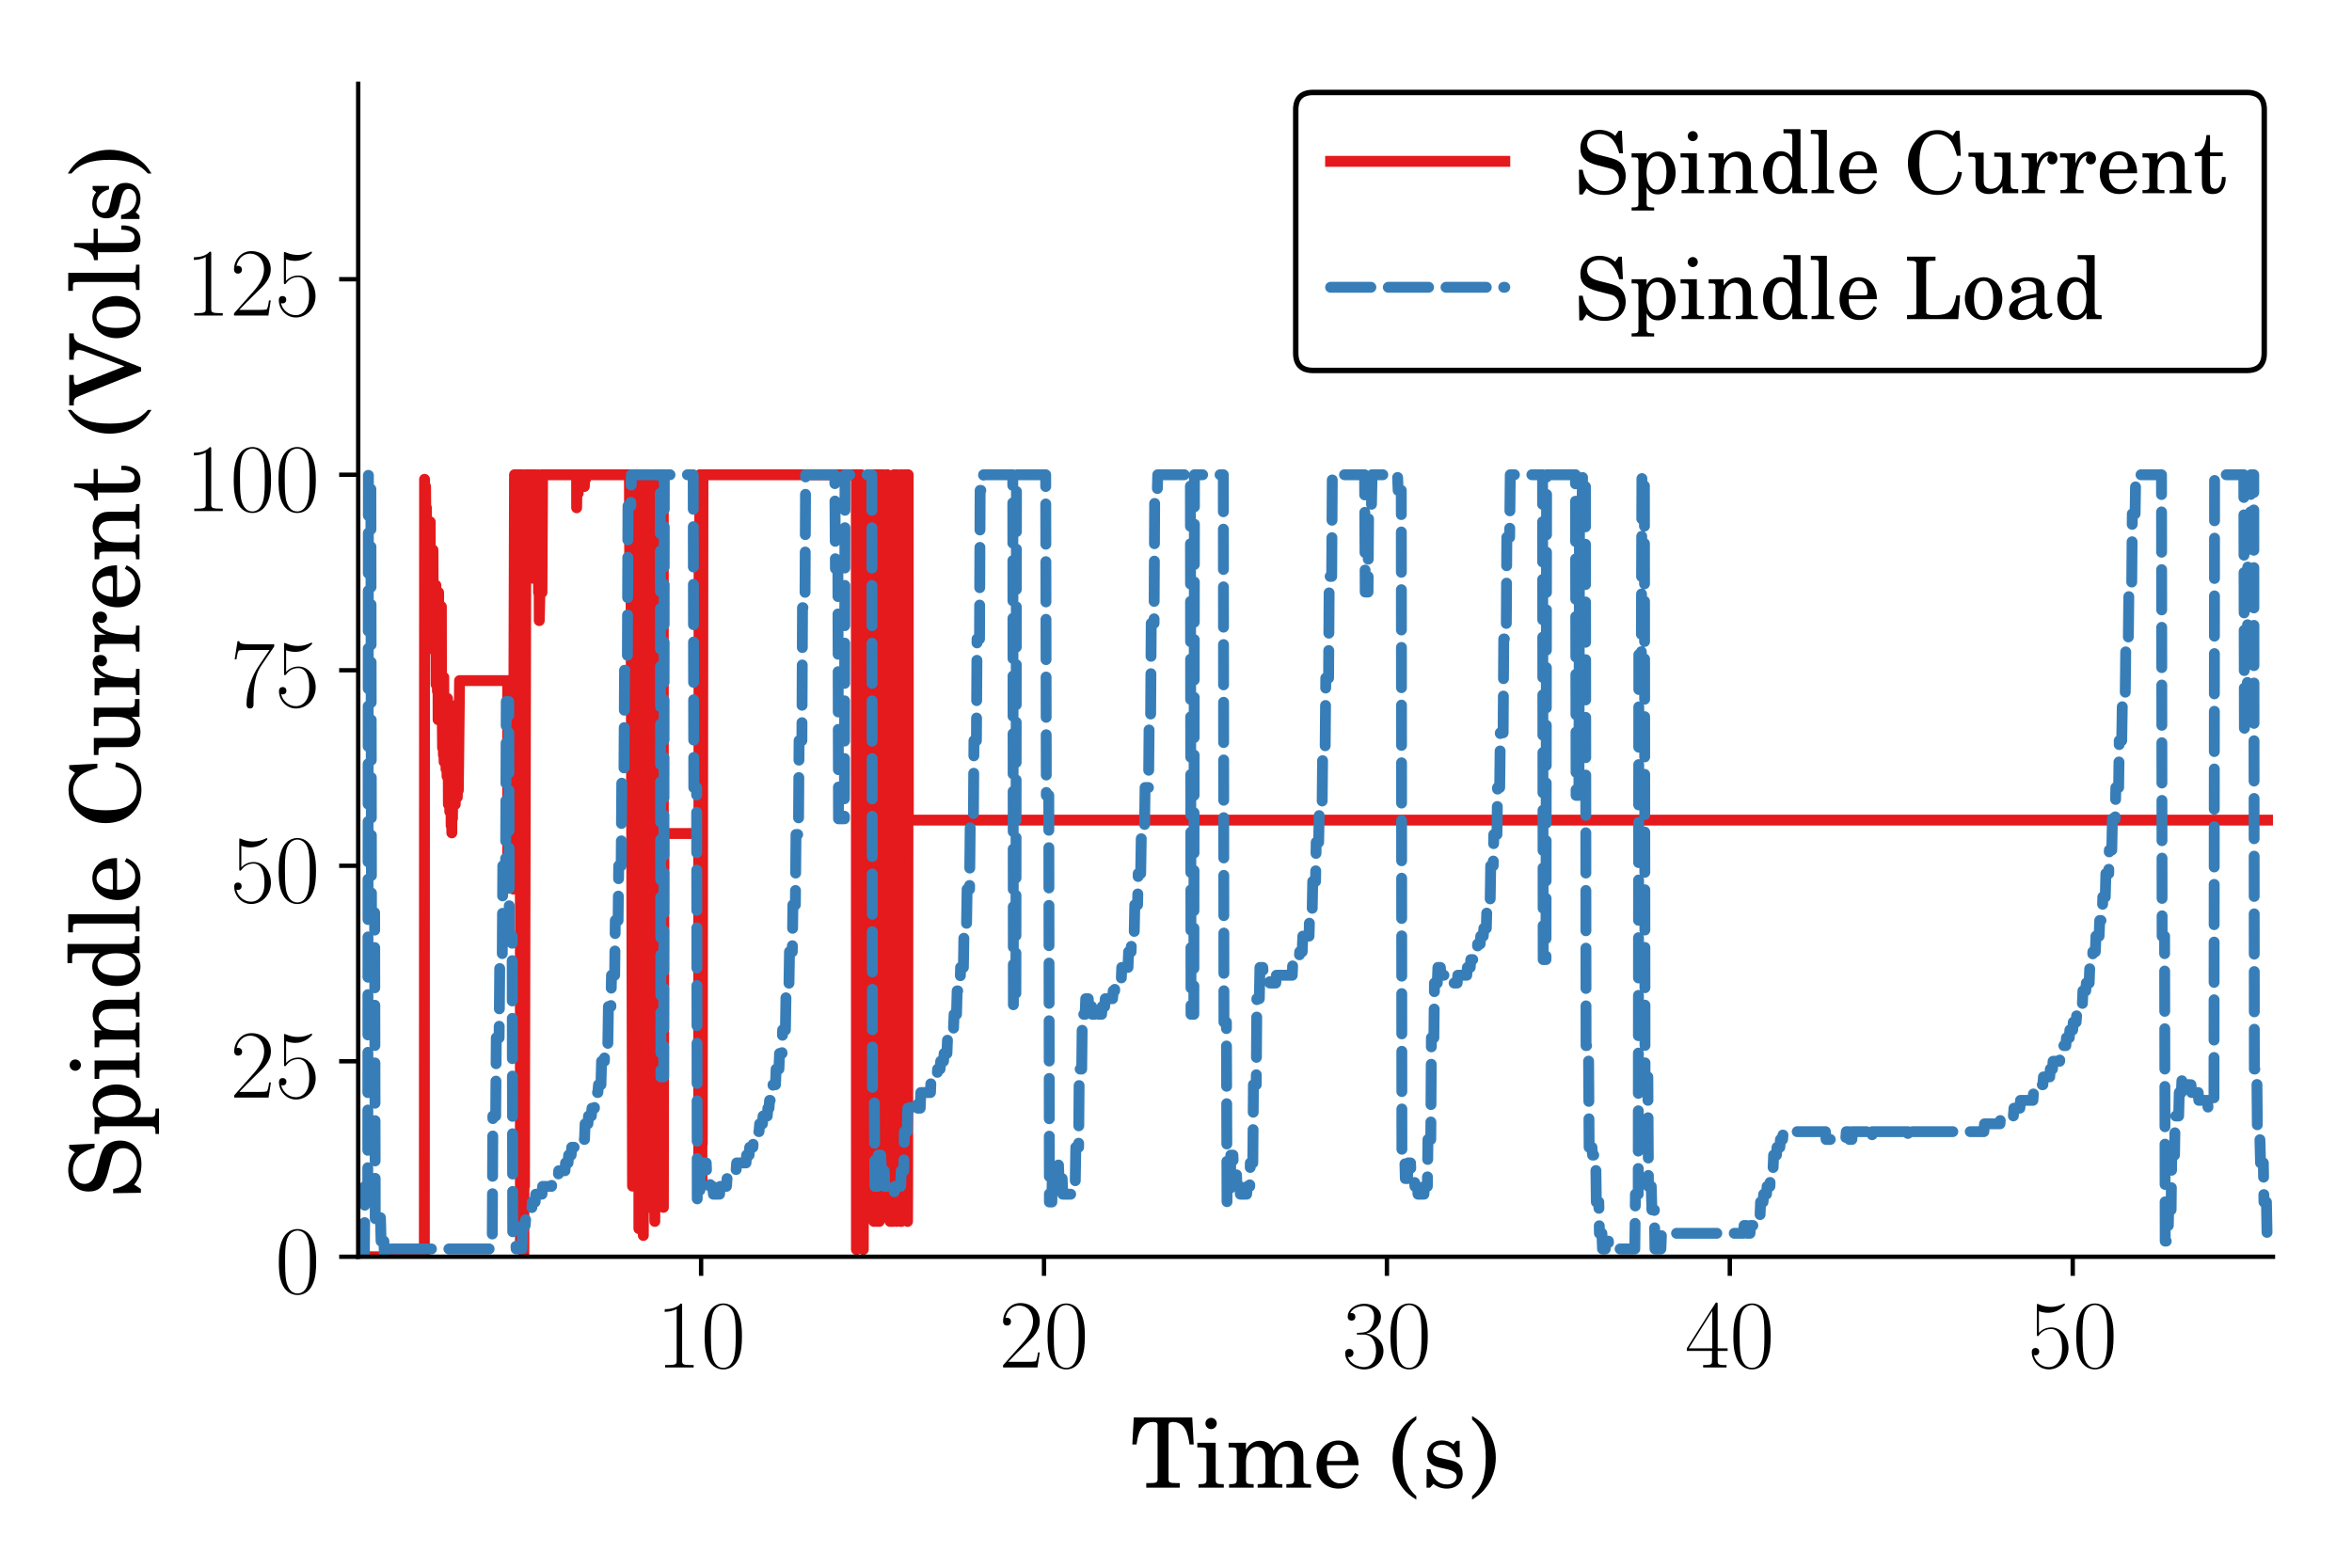 <?xml version="1.0" encoding="utf-8" standalone="no"?>
<!DOCTYPE svg PUBLIC "-//W3C//DTD SVG 1.1//EN"
  "http://www.w3.org/Graphics/SVG/1.1/DTD/svg11.dtd">
<!-- Created with matplotlib (https://matplotlib.org/) -->
<svg height="288pt" version="1.1" viewBox="0 0 432 288" width="432pt" xmlns="http://www.w3.org/2000/svg" xmlns:xlink="http://www.w3.org/1999/xlink">
 <defs>
  <style type="text/css">
*{stroke-linecap:butt;stroke-linejoin:round;}
  </style>
 </defs>
 <g id="figure_1">
  <g id="patch_1">
   <path d="M 0 288 
L 432 288 
L 432 0 
L 0 0 
z
" style="fill:#ffffff;"/>
  </g>
  <g id="axes_1">
   <g id="patch_2">
    <path d="M 65.793 230.88 
L 417.48 230.88 
L 417.48 15.383 
L 65.793 15.383 
z
" style="fill:#ffffff;"/>
   </g>
   <g id="matplotlib.axis_1">
    <g id="xtick_1">
     <g id="line2d_1">
      <defs>
       <path d="M 0 0 
L 0 3.5 
" id="m0dcabfa3bf" style="stroke:#000000;stroke-width:0.8;"/>
      </defs>
      <g>
       <use style="stroke:#000000;stroke-width:0.8;" x="128.775" xlink:href="#m0dcabfa3bf" y="230.88"/>
      </g>
     </g>
     <g id="text_1">
      <!-- $10$ -->
      <defs>
       <path d="M 26.594 63.406 
C 26.594 65.5 26.5 65.5 25.094 65.5 
C 21.203 61.188 15.297 59.797 9.703 59.797 
C 9.406 59.797 8.906 59.797 8.797 59.5 
C 8.703 59.297 8.703 59.094 8.703 57 
C 11.797 57 17 57.594 21 59.984 
L 21 7.203 
C 21 3.688 20.797 2.5 12.203 2.5 
L 9.203 2.5 
L 9.203 0 
C 14 0 19 0 23.797 0 
C 28.594 0 33.594 0 38.406 0 
L 38.406 2.5 
L 35.406 2.5 
C 26.797 2.5 26.594 3.594 26.594 7.156 
z
" id="CMR17-49"/>
       <path d="M 42 31.641 
C 42 37.75 41.906 48.125 37.703 56.109 
C 34 63.109 28.094 65.594 22.906 65.594 
C 18.094 65.594 12 63.406 8.203 56.203 
C 4.203 48.719 3.797 39.438 3.797 31.641 
C 3.797 25.953 3.906 17.281 7 9.672 
C 11.297 -0.609 19 -2 22.906 -2 
C 27.5 -2 34.5 -0.109 38.594 9.375 
C 41.594 16.281 42 24.359 42 31.641 
z
M 22.906 -0.406 
C 16.5 -0.406 12.703 5.078 11.297 12.688 
C 10.203 18.562 10.203 27.156 10.203 32.75 
C 10.203 40.438 10.203 46.828 11.5 52.922 
C 13.406 61.391 19 64 22.906 64 
C 27 64 32.297 61.297 34.203 53.125 
C 35.5 47.438 35.594 40.734 35.594 32.75 
C 35.594 26.25 35.594 18.266 34.406 12.375 
C 32.297 1.484 26.406 -0.406 22.906 -0.406 
z
" id="CMR17-48"/>
      </defs>
      <g transform="translate(120.52 251.218)scale(0.18 -0.18)">
       <use transform="scale(0.996)" xlink:href="#CMR17-49"/>
       <use transform="translate(45.69 0)scale(0.996)" xlink:href="#CMR17-48"/>
      </g>
     </g>
    </g>
    <g id="xtick_2">
     <g id="line2d_2">
      <g>
       <use style="stroke:#000000;stroke-width:0.8;" x="191.758" xlink:href="#m0dcabfa3bf" y="230.88"/>
      </g>
     </g>
     <g id="text_2">
      <!-- $20$ -->
      <defs>
       <path d="M 41.703 15.453 
L 39.906 15.453 
C 38.906 8.375 38.094 7.172 37.703 6.562 
C 37.203 5.766 30 5.766 28.594 5.766 
L 9.406 5.766 
C 13 9.672 20 16.75 28.5 24.953 
C 34.594 30.734 41.703 37.531 41.703 47.422 
C 41.703 59.219 32.297 66 21.797 66 
C 10.797 66 4.094 56.312 4.094 47.344 
C 4.094 43.438 7 42.938 8.203 42.938 
C 9.203 42.938 12.203 43.547 12.203 47.031 
C 12.203 50.109 9.594 51 8.203 51 
C 7.594 51 7 50.906 6.594 50.703 
C 8.5 59.219 14.297 63.406 20.406 63.406 
C 29.094 63.406 34.797 56.516 34.797 47.422 
C 34.797 38.734 29.703 31.25 24 24.75 
L 4.094 2.281 
L 4.094 0 
L 39.297 0 
z
" id="CMR17-50"/>
      </defs>
      <g transform="translate(183.503 251.218)scale(0.18 -0.18)">
       <use transform="scale(0.996)" xlink:href="#CMR17-50"/>
       <use transform="translate(45.69 0)scale(0.996)" xlink:href="#CMR17-48"/>
      </g>
     </g>
    </g>
    <g id="xtick_3">
     <g id="line2d_3">
      <g>
       <use style="stroke:#000000;stroke-width:0.8;" x="254.74" xlink:href="#m0dcabfa3bf" y="230.88"/>
      </g>
     </g>
     <g id="text_3">
      <!-- $30$ -->
      <defs>
       <path d="M 22.094 33.703 
C 31 33.703 34.906 25.969 34.906 17.031 
C 34.906 5 28.5 0.391 22.703 0.391 
C 17.406 0.391 8.797 3.031 6.094 10.828 
C 6.594 10.625 7.094 10.625 7.594 10.625 
C 10 10.625 11.797 12.219 11.797 14.812 
C 11.797 17.703 9.594 19 7.594 19 
C 5.906 19 3.297 18.203 3.297 14.469 
C 3.297 5.234 12.297 -2 22.906 -2 
C 34 -2 42.5 6.719 42.5 16.953 
C 42.5 26.672 34.5 33.703 25 34.797 
C 32.594 36.375 39.906 43.062 39.906 52.016 
C 39.906 59.688 32 65.297 23 65.297 
C 13.906 65.297 5.906 59.828 5.906 52.016 
C 5.906 48.594 8.5 48 9.797 48 
C 11.906 48 13.703 49.297 13.703 51.891 
C 13.703 54.469 11.906 55.766 9.797 55.766 
C 9.406 55.766 8.906 55.766 8.5 55.578 
C 11.406 61.859 19.297 63 22.797 63 
C 26.297 63 32.906 61.328 32.906 51.875 
C 32.906 49.109 32.5 44.188 29.094 39.844 
C 26.094 36 22.703 36 19.406 35.688 
C 18.906 35.688 16.594 35.453 16.203 35.453 
C 15.5 35.359 15.094 35.266 15.094 34.5 
C 15.094 33.797 15.203 33.703 17.203 33.703 
z
" id="CMR17-51"/>
      </defs>
      <g transform="translate(246.485 251.218)scale(0.18 -0.18)">
       <use transform="scale(0.996)" xlink:href="#CMR17-51"/>
       <use transform="translate(45.69 0)scale(0.996)" xlink:href="#CMR17-48"/>
      </g>
     </g>
    </g>
    <g id="xtick_4">
     <g id="line2d_4">
      <g>
       <use style="stroke:#000000;stroke-width:0.8;" x="317.722" xlink:href="#m0dcabfa3bf" y="230.88"/>
      </g>
     </g>
     <g id="text_4">
      <!-- $40$ -->
      <defs>
       <path d="M 33.594 64.406 
C 33.594 66.5 33.5 66.5 31.703 66.5 
L 2 19.594 
L 2 17 
L 27.797 17 
L 27.797 7.141 
C 27.797 3.5 27.594 2.5 20.594 2.5 
L 18.703 2.5 
L 18.703 0 
C 21.906 0 27.297 0 30.703 0 
C 34.094 0 39.5 0 42.703 0 
L 42.703 2.5 
L 40.797 2.5 
C 33.797 2.5 33.594 3.5 33.594 7.141 
L 33.594 17 
L 43.797 17 
L 43.797 19.594 
L 33.594 19.594 
z
M 28.094 57.859 
L 28.094 19.594 
L 4 19.594 
z
" id="CMR17-52"/>
      </defs>
      <g transform="translate(309.467 251.218)scale(0.18 -0.18)">
       <use transform="scale(0.996)" xlink:href="#CMR17-52"/>
       <use transform="translate(45.69 0)scale(0.996)" xlink:href="#CMR17-48"/>
      </g>
     </g>
    </g>
    <g id="xtick_5">
     <g id="line2d_5">
      <g>
       <use style="stroke:#000000;stroke-width:0.8;" x="380.705" xlink:href="#m0dcabfa3bf" y="230.88"/>
      </g>
     </g>
     <g id="text_5">
      <!-- $50$ -->
      <defs>
       <path d="M 11.406 57.688 
C 12.406 57.281 16.5 56 20.703 56 
C 30 56 35.094 61.109 38 64.062 
C 38 64.953 38 65.5 37.406 65.5 
C 37.297 65.5 37.094 65.5 36.297 65.047 
C 32.797 63.406 28.703 62.078 23.703 62.078 
C 20.703 62.078 16.203 62.484 11.297 64.672 
C 10.203 65.172 10 65.172 9.906 65.172 
C 9.406 65.172 9.297 65.062 9.297 63.078 
L 9.297 34.422 
C 9.297 32.641 9.297 32.141 10.297 32.141 
C 10.797 32.141 11 32.344 11.5 33.031 
C 14.703 37.516 19.094 39.406 24.094 39.406 
C 27.594 39.406 35.094 37.219 35.094 20.141 
C 35.094 16.953 35.094 11.172 32.094 6.578 
C 29.594 2.484 25.703 0.391 21.406 0.391 
C 14.797 0.391 8.094 5 6.297 12.719 
C 6.703 12.609 7.5 12.422 7.906 12.422 
C 9.203 12.422 11.703 13.125 11.703 16.219 
C 11.703 18.906 9.797 20 7.906 20 
C 5.594 20 4.094 18.594 4.094 15.797 
C 4.094 7.094 11 -2 21.594 -2 
C 31.906 -2 41.703 6.875 41.703 19.75 
C 41.703 31.719 33.906 41 24.203 41 
C 19.094 41 14.797 39.109 11.406 35.531 
z
" id="CMR17-53"/>
      </defs>
      <g transform="translate(372.45 251.218)scale(0.18 -0.18)">
       <use transform="scale(0.996)" xlink:href="#CMR17-53"/>
       <use transform="translate(45.69 0)scale(0.996)" xlink:href="#CMR17-48"/>
      </g>
     </g>
    </g>
    <g id="text_6">
     <!-- Time (s) -->
     <defs>
      <path d="M 63.297 72 
L 3.406 72 
L 1.906 44.266 
L 6.203 44.266 
C 6.906 49.25 7.797 53.047 8.906 56.234 
C 11.5 63.516 16.297 67.312 23.094 67.312 
C 26.406 67.312 27.797 66.203 27.797 63.719 
L 27.797 12.281 
L 27.797 9.375 
C 27.797 5.188 26.906 4.688 18.797 4.688 
L 16.203 4.688 
L 16.203 0 
L 50.5 0 
L 50.5 4.688 
L 47.906 4.688 
C 39.906 4.688 39 5.188 39 9.375 
L 39 12.281 
L 39 63.719 
C 39 66.203 40.406 67.312 43.703 67.312 
C 49.797 67.312 54.703 63.906 57.203 57.922 
C 58.703 54.25 59.703 49.953 60.5 44.266 
L 64.797 44.266 
z
" id="Century_Schoolbook_L_Roman-84"/>
      <path d="M 20.594 46 
L 1.797 46 
L 1.797 41.219 
L 6.906 41.219 
C 10.594 41.219 11.203 40.516 11.203 36.203 
L 11.203 12.297 
L 11.203 8.297 
C 11.203 4.297 10.094 3.594 3.703 3.594 
L 3 3.594 
L 3 0 
L 28.906 0 
L 28.906 3.594 
L 28.203 3.594 
C 21.703 3.594 20.594 4.281 20.594 8.219 
L 20.594 12.172 
z
M 15.906 71.578 
C 12.703 71.578 10.094 68.984 10.094 65.797 
C 10.094 62.703 12.703 60 15.797 60 
C 19.094 60 21.703 62.594 21.703 65.797 
C 21.703 68.984 19.094 71.578 15.906 71.578 
z
" id="Century_Schoolbook_L_Roman-105"/>
      <path d="M 20.094 46 
L 2.297 46 
L 2.297 41.219 
L 6.406 41.219 
C 10.094 41.219 10.703 40.516 10.703 36.203 
L 10.703 12.297 
L 10.703 8.406 
C 10.703 4.297 9.594 3.594 3.203 3.594 
L 2.797 3.594 
L 2.797 0 
L 28 0 
L 28 3.594 
L 27.594 3.594 
C 21.203 3.594 20.094 4.297 20.094 8.391 
L 20.094 12.281 
L 20.094 26.453 
C 20.094 35.328 25 41.922 31.5 41.922 
C 34.094 41.922 36.906 40.516 38.094 38.625 
C 39.5 36.734 40.094 33.828 40.094 29.734 
L 40.094 12.281 
L 40.094 8.281 
C 40.094 4.297 39 3.594 32.5 3.594 
L 32.094 3.594 
L 32.094 0 
L 57.406 0 
L 57.406 3.594 
L 57 3.594 
C 50.594 3.594 49.5 4.297 49.5 8.281 
L 49.5 12.281 
L 49.5 25.547 
C 49.5 35.531 54 41.922 61 41.922 
C 64.297 41.922 67 40.016 68.297 36.922 
C 69.203 34.734 69.5 32.531 69.5 28.641 
L 69.5 12.281 
L 69.5 8.281 
C 69.5 4.297 68.406 3.594 61.906 3.594 
L 61.5 3.594 
L 61.5 0 
L 86.797 0 
L 86.797 3.594 
L 86.406 3.594 
C 80 3.594 78.906 4.297 78.906 8.391 
L 78.906 12.281 
L 78.906 30.641 
C 78.906 36.828 78.297 38.922 75.703 42.312 
C 72.797 46.016 68.703 48 63.906 48 
C 57.406 48 52.594 44.938 48.297 38.109 
C 46.594 44.047 41.203 48 34.5 48 
C 28.5 48 24 45.141 20.094 38.922 
z
" id="Century_Schoolbook_L_Roman-109"/>
      <path d="M 46.5 23 
C 46.594 37.812 38.094 48.281 25.906 48.281 
C 13.094 48.281 3.5 37.25 3.5 22.344 
C 3.5 8.438 12.594 -1 26.094 -1 
C 35.594 -1 42.406 3.688 46.5 13.188 
L 43 15.094 
C 38.906 7.391 34.703 4.391 28 4.391 
C 22.906 4.391 19.203 6.594 16.594 11 
C 14.797 14 14 17.5 14.094 23 
z
M 14.203 27.297 
C 14.203 30.344 14.594 32.5 15.594 35.25 
C 17.703 41.141 20.906 44 25.703 44 
C 31.797 44 35.797 38.781 35.797 30.922 
C 35.797 28.078 34.906 27.297 31.703 27.297 
z
" id="Century_Schoolbook_L_Roman-101"/>
      <path d="M 27.906 73.453 
C 21.906 69.766 18.703 67.172 15.297 63.172 
C 7.703 54.188 3.594 42.719 3.594 30.641 
C 3.594 19.266 7.203 8.578 13.906 -0.297 
C 17.703 -5.094 21.094 -8.078 27.906 -12.281 
L 27.906 -8.578 
C 17.906 0.203 13.906 11.484 13.906 30.641 
C 13.906 49.797 17.906 60.984 27.906 69.766 
z
" id="Century_Schoolbook_L_Roman-40"/>
      <path d="M 39 48 
L 35.5 48 
L 32.594 44.406 
C 29 47.203 25.406 48.391 20.406 48.391 
C 11.594 48.391 5.797 42.625 5.797 33.953 
C 5.797 30.078 7.094 26.781 9.297 24.812 
C 11.594 22.703 13.906 21.719 19.906 20.312 
L 25.203 19.125 
C 33.094 17.234 35.906 15.234 35.906 11.266 
C 35.906 6.578 31.797 3.297 25.906 3.297 
C 17.5 3.297 11.5 8.766 9.094 18.875 
L 5.094 18.875 
L 5.094 0 
L 8.594 0 
L 12.094 3.906 
C 16.203 0.594 20.797 -1 25.797 -1 
C 35.594 -1 42.094 5.078 42.094 14.344 
C 42.094 18.719 40.703 22.094 37.906 24.391 
C 35.5 26.484 33.5 27.281 27.406 28.562 
L 22.406 29.672 
C 16.906 30.859 16.906 30.859 15.094 31.859 
C 12.906 32.859 11.594 34.938 11.594 37.141 
C 11.594 41.109 15.406 44 20.906 44 
C 24.703 44 27.797 42.703 30.594 40.016 
C 32.797 37.812 33.906 35.828 35.5 31.234 
L 39 31.234 
z
" id="Century_Schoolbook_L_Roman-115"/>
      <path d="M 5.406 -12.281 
C 11.406 -8.578 14.594 -5.984 18 -1.891 
C 25.594 6.984 29.703 18.562 29.703 30.641 
C 29.703 42.016 26.094 52.703 19.406 61.484 
C 15.594 66.375 12.203 69.359 5.406 73.453 
L 5.406 69.766 
C 15.406 60.984 19.406 49.797 19.406 30.641 
C 19.406 11.375 15.406 0.203 5.406 -8.578 
z
" id="Century_Schoolbook_L_Roman-41"/>
     </defs>
     <g transform="translate(207.635 273.246)scale(0.18 -0.18)">
      <use transform="translate(0 -0.292)scale(0.996)" xlink:href="#Century_Schoolbook_L_Roman-84"/>
      <use transform="translate(66.45 -0.292)scale(0.996)" xlink:href="#Century_Schoolbook_L_Roman-105"/>
      <use transform="translate(97.831 -0.292)scale(0.996)" xlink:href="#Century_Schoolbook_L_Roman-109"/>
      <use transform="translate(186.398 -0.292)scale(0.996)" xlink:href="#Century_Schoolbook_L_Roman-101"/>
      <use transform="translate(263.907 -0.292)scale(0.996)" xlink:href="#Century_Schoolbook_L_Roman-40"/>
      <use transform="translate(297.082 -0.292)scale(0.996)" xlink:href="#Century_Schoolbook_L_Roman-115"/>
      <use transform="translate(343.208 -0.292)scale(0.996)" xlink:href="#Century_Schoolbook_L_Roman-41"/>
     </g>
    </g>
   </g>
   <g id="matplotlib.axis_2">
    <g id="ytick_1">
     <g id="line2d_6">
      <defs>
       <path d="M 0 0 
L -3.5 0 
" id="mcfe46674d3" style="stroke:#000000;stroke-width:0.8;"/>
      </defs>
      <g>
       <use style="stroke:#000000;stroke-width:0.8;" x="65.793" xlink:href="#mcfe46674d3" y="230.88"/>
      </g>
     </g>
     <g id="text_7">
      <!-- $0$ -->
      <g transform="translate(50.538 237.549)scale(0.18 -0.18)">
       <use transform="scale(0.996)" xlink:href="#CMR17-48"/>
      </g>
     </g>
    </g>
    <g id="ytick_2">
     <g id="line2d_7">
      <g>
       <use style="stroke:#000000;stroke-width:0.8;" x="65.793" xlink:href="#mcfe46674d3" y="194.964"/>
      </g>
     </g>
     <g id="text_8">
      <!-- $25$ -->
      <g transform="translate(42.283 201.633)scale(0.18 -0.18)">
       <use transform="scale(0.996)" xlink:href="#CMR17-50"/>
       <use transform="translate(45.69 0)scale(0.996)" xlink:href="#CMR17-53"/>
      </g>
     </g>
    </g>
    <g id="ytick_3">
     <g id="line2d_8">
      <g>
       <use style="stroke:#000000;stroke-width:0.8;" x="65.793" xlink:href="#mcfe46674d3" y="159.048"/>
      </g>
     </g>
     <g id="text_9">
      <!-- $50$ -->
      <g transform="translate(42.283 165.717)scale(0.18 -0.18)">
       <use transform="scale(0.996)" xlink:href="#CMR17-53"/>
       <use transform="translate(45.69 0)scale(0.996)" xlink:href="#CMR17-48"/>
      </g>
     </g>
    </g>
    <g id="ytick_4">
     <g id="line2d_9">
      <g>
       <use style="stroke:#000000;stroke-width:0.8;" x="65.793" xlink:href="#mcfe46674d3" y="123.131"/>
      </g>
     </g>
     <g id="text_10">
      <!-- $75$ -->
      <defs>
       <path d="M 45.094 61.578 
L 45.094 63.766 
L 21.594 63.766 
C 9.906 63.766 9.703 65.078 9.297 67 
L 7.5 67 
L 4.594 48.344 
L 6.406 48.344 
C 6.703 50.234 7.406 55.312 8.594 57.203 
C 9.203 58 16.594 58 18.297 58 
L 40.297 58 
L 29.203 41.578 
C 21.797 30.531 16.703 15.609 16.703 2.578 
C 16.703 1.391 16.703 -2 20.297 -2 
C 23.906 -2 23.906 1.391 23.906 2.672 
L 23.906 7.266 
C 23.906 23.562 26.703 34.312 31.297 41.188 
z
" id="CMR17-55"/>
      </defs>
      <g transform="translate(42.283 129.8)scale(0.18 -0.18)">
       <use transform="scale(0.996)" xlink:href="#CMR17-55"/>
       <use transform="translate(45.69 0)scale(0.996)" xlink:href="#CMR17-53"/>
      </g>
     </g>
    </g>
    <g id="ytick_5">
     <g id="line2d_10">
      <g>
       <use style="stroke:#000000;stroke-width:0.8;" x="65.793" xlink:href="#mcfe46674d3" y="87.215"/>
      </g>
     </g>
     <g id="text_11">
      <!-- $100$ -->
      <g transform="translate(34.028 93.884)scale(0.18 -0.18)">
       <use transform="scale(0.996)" xlink:href="#CMR17-49"/>
       <use transform="translate(45.69 0)scale(0.996)" xlink:href="#CMR17-48"/>
       <use transform="translate(91.381 0)scale(0.996)" xlink:href="#CMR17-48"/>
      </g>
     </g>
    </g>
    <g id="ytick_6">
     <g id="line2d_11">
      <g>
       <use style="stroke:#000000;stroke-width:0.8;" x="65.793" xlink:href="#mcfe46674d3" y="51.299"/>
      </g>
     </g>
     <g id="text_12">
      <!-- $125$ -->
      <g transform="translate(34.028 57.968)scale(0.18 -0.18)">
       <use transform="scale(0.996)" xlink:href="#CMR17-49"/>
       <use transform="translate(45.69 0)scale(0.996)" xlink:href="#CMR17-50"/>
       <use transform="translate(91.381 0)scale(0.996)" xlink:href="#CMR17-53"/>
      </g>
     </g>
    </g>
    <g id="text_13">
     <!-- Spindle Current (Volts) -->
     <defs>
      <path d="M 54.594 72 
L 50.906 72 
L 46.906 66.094 
C 42.203 70.594 35.797 73 28.703 73 
C 15.594 73 6.797 64.609 6.797 52.156 
C 6.797 41.281 12.203 35.891 26.906 32.109 
L 36.406 29.703 
C 43.797 27.828 44.5 27.625 46.594 26.031 
C 49.594 23.734 51.203 20.438 51.203 16.547 
C 51.203 12.562 49.703 9.281 46.703 6.594 
C 43.406 3.688 40.094 2.594 34.594 2.594 
C 27.203 2.594 21.906 4.875 17.203 10.031 
C 13 14.703 10.906 19.375 9.406 27 
L 5.094 27 
L 5.5 -1.438 
L 9.406 -1.438 
L 13.906 5.469 
C 20.594 0 26.203 -2 34.906 -2 
C 49.594 -2 59 6.594 59 19.938 
C 59 26.109 56.906 31.406 53 35.203 
C 50.297 37.797 46.406 39.484 38.406 41.484 
L 27.703 44.172 
C 18.797 46.469 14.594 50.359 14.594 56.438 
C 14.594 63.406 20.297 68.203 28.797 68.203 
C 35.797 68.203 41.5 65.188 45.5 59.484 
C 48.406 55.375 50.203 51.156 51.5 46.047 
L 55.797 46.047 
z
" id="Century_Schoolbook_L_Roman-83"/>
      <path d="M 20.094 46 
L 2.797 46 
L 2.797 41.219 
L 6.406 41.219 
C 10.094 41.219 10.703 40.516 10.703 36.219 
L 10.703 -7.75 
L 10.703 -11.719 
C 10.703 -15.719 9.594 -16.406 3.203 -16.406 
L 2.797 -16.406 
L 2.797 -20 
L 28.797 -20 
L 28.797 -16.406 
L 27.703 -16.406 
C 21.203 -16.406 20.094 -15.719 20.094 -11.734 
L 20.094 -7.75 
L 20.094 6.688 
C 23.406 0.906 27.203 -1.391 33.297 -1.391 
C 44.906 -1.391 53.5 9.266 53.5 23.5 
C 53.5 37.266 44.906 48 33.906 48 
C 27.703 48 23.594 45.438 20.094 39.516 
z
M 32.094 42.609 
C 39 42.609 43 35.75 43 24.094 
C 43 11.266 38.906 4 31.797 4 
C 24.703 4 20 11.375 20 22.812 
C 20 35.141 24.5 42.609 32.094 42.609 
z
" id="Century_Schoolbook_L_Roman-112"/>
      <path d="M 20 46 
L 2.703 46 
L 2.703 41.219 
L 6.297 41.219 
C 10 41.219 10.594 40.516 10.594 36.203 
L 10.594 12.297 
L 10.594 8.297 
C 10.594 4.297 9.5 3.594 3.094 3.594 
L 2.703 3.594 
L 2.703 0 
L 28 0 
L 28 3.594 
L 27.594 3.594 
C 21.094 3.594 20 4.297 20 8.281 
L 20 12.281 
L 20 22.656 
C 20 27.547 20.703 32.031 21.797 34.328 
C 23.906 38.828 28.406 41.922 32.703 41.922 
C 35.297 41.922 38.297 40.422 39.797 38.422 
C 41.297 36.328 42 33.234 42 28.438 
L 42 12.281 
L 42 8.281 
C 42 4.297 40.906 3.594 34.406 3.594 
L 34 3.594 
L 34 0 
L 59.297 0 
L 59.297 3.594 
L 58.906 3.594 
C 52.5 3.594 51.406 4.297 51.406 8.281 
L 51.406 12.281 
L 51.406 27.953 
C 51.406 35.125 51.094 36.922 49.297 40.328 
C 46.797 45.109 41.703 48 35.797 48 
C 29.406 48 24.406 45.047 20 38.516 
z
" id="Century_Schoolbook_L_Roman-110"/>
      <path d="M 38 0 
L 55.406 0 
L 55.406 4.703 
L 53.594 4.703 
C 48.203 4.703 47.406 5.703 47.406 11.969 
L 47.406 73.781 
L 27.797 73.781 
L 27.797 69 
L 33.703 69 
C 37.297 69 38 68.281 38 63.922 
L 38 41 
C 34.297 46.094 30 48.391 24.203 48.391 
C 12.906 48.391 4.297 37.547 4.297 23.203 
C 4.297 9.062 12.594 -1 24.203 -1 
C 30.5 -1 34.797 1.672 38 7.594 
z
M 26.203 43 
C 30.297 43 34.203 40.031 36 35.438 
C 37.203 32.453 37.906 28.281 37.906 23.516 
C 37.906 11.969 33.297 4.391 26.094 4.391 
C 19.094 4.391 14.797 10.969 14.797 22.016 
C 14.797 27.891 15.406 32.359 16.703 35.734 
C 18.406 40.125 22.094 43 26.203 43 
z
" id="Century_Schoolbook_L_Roman-100"/>
      <path d="M 20.406 73 
L 1.906 73 
L 1.906 68.219 
L 6.797 68.219 
C 10.406 68.219 11 67.516 11 63.219 
L 11 12.281 
L 11 8.281 
C 11 4.297 9.906 3.594 3.5 3.594 
L 2.797 3.594 
L 2.797 0 
L 28.703 0 
L 28.703 3.594 
L 28 3.594 
C 21.5 3.594 20.406 4.297 20.406 8.25 
L 20.406 12.219 
z
" id="Century_Schoolbook_L_Roman-108"/>
      <path d="M 63.906 72 
L 60.094 72 
L 56.094 66.016 
C 49 71.203 45.094 72.703 38.406 72.703 
C 28.703 72.703 20.703 68.812 13.906 60.781 
C 7.5 53.234 4.5 44.891 4.5 34.656 
C 4.5 13.297 18.594 -2 38.297 -2 
C 54.297 -2 64.5 7.344 66.797 24.016 
L 62.094 24.812 
C 61.094 19.547 59.906 15.984 58.094 13.016 
C 54 6.172 47.594 2.688 39.5 2.688 
C 24.703 2.688 17.703 12.906 17.703 34.266 
C 17.703 45.469 19.203 53.016 22.594 58.969 
C 25.703 64.531 31.906 68 38.297 68 
C 45.297 68 51.5 64.328 55.297 57.969 
C 57.203 54.688 58.703 50.812 61 43.172 
L 65.406 43.172 
z
" id="Century_Schoolbook_L_Roman-67"/>
      <path d="M 41.203 0 
L 59.406 0 
L 59.406 4.703 
L 56.906 4.703 
C 51.406 4.703 50.594 5.594 50.594 11.953 
L 50.594 46.781 
L 31.797 46.781 
L 31.797 42 
L 36.906 42 
C 40.594 42 41.203 41.297 41.203 36.953 
L 41.203 24.562 
C 41.203 18.812 40.594 15.484 39.094 12.156 
C 37 7.719 33 5.094 28.094 5.094 
C 25 5.094 22.406 6.188 21.094 8.172 
C 19.797 10.047 19.594 11.047 19.594 16.5 
L 19.594 46.781 
L 2.094 46.781 
L 2.094 42 
L 5.906 42 
C 9.594 42 10.203 41.297 10.203 36.953 
L 10.203 15.219 
C 10.203 10.078 10.594 7.766 12.094 5.453 
C 14.797 1.312 19.594 -1 25.594 -1 
C 32.203 -1 36.797 1.719 41.203 8.125 
z
" id="Century_Schoolbook_L_Roman-117"/>
      <path d="M 19.797 46 
L 2.094 46 
L 2.094 41.219 
L 6.203 41.219 
C 9.906 41.219 10.5 40.516 10.5 36.203 
L 10.5 12.297 
L 10.5 8.297 
C 10.5 4.297 9.406 3.594 2.906 3.594 
L 2.5 3.594 
L 2.5 0 
L 29.203 0 
L 29.203 3.594 
L 27.297 3.594 
C 20.906 3.594 19.797 4.297 19.797 8.297 
L 19.797 12.297 
L 19.797 13.297 
C 19.797 20.812 21.203 28.406 23.703 34.109 
C 26.094 39.703 29.5 42.812 33.703 43.312 
C 32.297 41.703 31.906 40.688 31.906 38.766 
C 31.906 35.547 34.203 33.234 37.406 33.234 
C 41 33.234 43.5 35.938 43.5 40.016 
C 43.5 44.812 40.094 48 34.797 48 
C 28.5 48 23 42.922 19.797 34.141 
z
" id="Century_Schoolbook_L_Roman-114"/>
      <path d="M 19.406 47 
L 19.406 67 
L 15.297 67 
C 14.297 53.875 9.906 47.188 1.797 46.594 
L 1.797 42.703 
L 10 42.703 
L 10 17.266 
C 10 10.281 10.203 7.781 11.203 5.484 
C 12.797 1.297 16.797 -1 22.594 -1 
C 26.5 -1 29.906 0.203 32.203 2.391 
C 35.5 5.594 37.406 10.875 37.406 16.375 
C 37.406 16.969 37.406 17.672 37.297 18.672 
L 33.094 18.672 
C 32.797 9.688 30.203 5.094 25.297 5.094 
C 23 5.094 21 6.281 20.297 7.984 
C 19.703 9.375 19.406 11.875 19.406 15.469 
L 19.406 42.703 
L 34.094 42.703 
L 34.094 47 
z
" id="Century_Schoolbook_L_Roman-116"/>
      <path d="M 39.297 15.406 
L 21 61.812 
C 20.5 63.016 20.203 64.219 20.203 64.812 
C 20.203 66.609 21.906 67.312 26.406 67.312 
L 30.406 67.312 
L 30.406 72 
L -0.797 72 
L -0.797 67.312 
L 1.203 67.312 
C 5.703 67.312 7 66.312 8.906 61.703 
L 34.203 -1.688 
L 38.203 -1.688 
L 61.203 57.516 
C 64.203 65.312 66.406 67.312 72.094 67.312 
L 73.094 67.312 
L 73.094 72 
L 46 72 
L 46 67.312 
L 47.906 67.312 
C 53 67.312 56 65.312 56 62.109 
C 56 60.719 55.5 58.422 54.797 56.531 
z
" id="Century_Schoolbook_L_Roman-86"/>
      <path d="M 25.203 48.281 
C 13 48.281 3.406 37.453 3.406 23.547 
C 3.406 9.938 13 -1 25 -1 
C 37 -1 46.594 9.938 46.594 23.641 
C 46.594 37.25 37 48.281 25.203 48.281 
z
M 25.203 44 
C 32.203 44 36.094 36.75 36.094 23.641 
C 36.094 10.453 32.203 3.297 25 3.297 
C 17.797 3.297 13.906 10.453 13.906 23.547 
C 13.906 37.047 17.703 44 25.203 44 
z
" id="Century_Schoolbook_L_Roman-111"/>
     </defs>
     <g transform="translate(25.338 220.114)rotate(-90)scale(0.18 -0.18)">
      <use transform="translate(0 -1.571)scale(0.996)" xlink:href="#Century_Schoolbook_L_Roman-83"/>
      <use transform="translate(62.764 -1.571)scale(0.996)" xlink:href="#Century_Schoolbook_L_Roman-112"/>
      <use transform="translate(119.949 -1.571)scale(0.996)" xlink:href="#Century_Schoolbook_L_Roman-105"/>
      <use transform="translate(151.331 -1.571)scale(0.996)" xlink:href="#Century_Schoolbook_L_Roman-110"/>
      <use transform="translate(212.202 -1.571)scale(0.996)" xlink:href="#Century_Schoolbook_L_Roman-100"/>
      <use transform="translate(269.388 -1.571)scale(0.996)" xlink:href="#Century_Schoolbook_L_Roman-108"/>
      <use transform="translate(300.769 -1.571)scale(0.996)" xlink:href="#Century_Schoolbook_L_Roman-101"/>
      <use transform="translate(378.278 -1.571)scale(0.996)" xlink:href="#Century_Schoolbook_L_Roman-67"/>
      <use transform="translate(450.208 -1.571)scale(0.996)" xlink:href="#Century_Schoolbook_L_Roman-117"/>
      <use transform="translate(511.079 -1.571)scale(0.996)" xlink:href="#Century_Schoolbook_L_Roman-114"/>
      <use transform="translate(555.313 -1.571)scale(0.996)" xlink:href="#Century_Schoolbook_L_Roman-114"/>
      <use transform="translate(599.546 -1.571)scale(0.996)" xlink:href="#Century_Schoolbook_L_Roman-101"/>
      <use transform="translate(649.36 -1.571)scale(0.996)" xlink:href="#Century_Schoolbook_L_Roman-110"/>
      <use transform="translate(710.231 -1.571)scale(0.996)" xlink:href="#Century_Schoolbook_L_Roman-116"/>
      <use transform="translate(776.68 -1.571)scale(0.996)" xlink:href="#Century_Schoolbook_L_Roman-40"/>
      <use transform="translate(809.855 -1.571)scale(0.996)" xlink:href="#Century_Schoolbook_L_Roman-86"/>
      <use transform="translate(874.313 -1.571)scale(0.996)" xlink:href="#Century_Schoolbook_L_Roman-111"/>
      <use transform="translate(924.126 -1.571)scale(0.996)" xlink:href="#Century_Schoolbook_L_Roman-108"/>
      <use transform="translate(955.508 -1.571)scale(0.996)" xlink:href="#Century_Schoolbook_L_Roman-116"/>
      <use transform="translate(994.262 -1.571)scale(0.996)" xlink:href="#Century_Schoolbook_L_Roman-115"/>
      <use transform="translate(1040.387 -1.571)scale(0.996)" xlink:href="#Century_Schoolbook_L_Roman-41"/>
     </g>
    </g>
   </g>
   <g id="line2d_12">
    <path clip-path="url(#p302456f9c7)" d="M 65.793 230.88 
L 77.942 230.88 
L 77.98 88.053 
L 78.056 99.998 
L 78.075 98.449 
L 78.1 104.699 
L 78.106 106.262 
L 78.157 92.476 
L 78.169 89.377 
L 78.239 98.714 
L 78.295 101.031 
L 78.308 97.932 
L 78.327 93.284 
L 78.358 103.613 
L 78.39 103.613 
L 78.421 106.262 
L 78.459 101.309 
L 78.516 95.866 
L 78.535 105.997 
L 78.61 112.751 
L 78.635 103.375 
L 78.736 98.449 
L 78.705 106.262 
L 78.755 99.998 
L 78.793 110.407 
L 78.799 112.751 
L 78.831 104.938 
L 78.9 109.348 
L 78.956 116.658 
L 78.975 104.183 
L 79.019 95.866 
L 79.051 112.751 
L 79.076 110.632 
L 79.24 103.613 
L 79.177 111.427 
L 79.259 104.408 
L 79.284 109.626 
L 79.303 116.658 
L 79.334 103.613 
L 79.41 116.102 
L 79.429 119.24 
L 79.473 108.818 
L 79.523 101.031 
L 79.574 112.222 
L 79.649 114.009 
L 79.674 111.943 
L 79.712 108.845 
L 79.756 112.725 
L 79.807 117.916 
L 79.857 111.97 
L 79.87 108.845 
L 79.933 119.24 
L 79.939 118.976 
L 79.989 112.725 
L 80.059 107.52 
L 80.071 114.804 
L 80.09 125.73 
L 80.178 114.566 
L 80.185 112.751 
L 80.248 120.498 
L 80.273 118.433 
L 80.279 117.916 
L 80.323 122.339 
L 80.342 126.988 
L 80.405 117.916 
L 80.411 117.916 
L 80.437 117.916 
L 80.468 132.219 
L 80.531 111.427 
L 80.563 108.845 
L 80.575 116.102 
L 80.594 126.988 
L 80.689 117.916 
L 80.846 130.894 
L 80.865 123.902 
L 80.909 119.24 
L 80.959 129.093 
L 80.972 132.219 
L 81.022 118.976 
L 81.066 111.427 
L 81.098 132.219 
L 81.11 130.126 
L 81.129 126.988 
L 81.218 130.643 
L 81.287 137.383 
L 81.255 128.312 
L 81.35 132.219 
L 81.381 124.405 
L 81.432 137.675 
L 81.444 138.708 
L 81.469 132.457 
L 81.507 124.405 
L 81.551 138.416 
L 81.57 139.966 
L 81.608 134.828 
L 81.696 128.312 
L 81.721 133.503 
L 81.791 139.966 
L 81.854 138.708 
L 81.885 130.894 
L 81.917 141.29 
L 81.967 137.383 
L 81.98 137.383 
L 82.011 129.636 
L 82.08 139.489 
L 82.106 142.615 
L 82.137 133.477 
L 82.143 133.742 
L 82.169 134.801 
L 82.181 132.205 
L 82.2 128.312 
L 82.232 142.615 
L 82.257 139.489 
L 82.295 137.383 
L 82.339 143.091 
L 82.358 147.779 
L 82.389 142.615 
L 82.446 142.615 
L 82.452 142.615 
L 82.484 145.197 
L 82.502 138.959 
L 82.546 132.219 
L 82.591 142.866 
L 82.609 149.104 
L 82.672 133.477 
L 82.704 133.477 
L 82.849 148.057 
L 82.861 151.686 
L 82.943 144.402 
L 82.956 143.873 
L 82.968 147.528 
L 82.987 153.01 
L 83.044 138.43 
L 83.05 137.383 
L 83.101 147.263 
L 83.113 150.362 
L 83.176 138.708 
L 83.208 133.477 
L 83.239 145.197 
L 83.246 144.932 
L 83.321 137.158 
L 83.334 136.125 
L 83.353 143.118 
L 83.365 147.779 
L 83.453 140.231 
L 83.46 139.966 
L 83.479 143.104 
L 83.491 145.197 
L 83.535 134.285 
L 83.554 129.636 
L 83.605 144.151 
L 83.617 147.779 
L 83.686 136.086 
L 83.712 130.894 
L 83.743 142.615 
L 83.762 142.615 
L 83.806 142.615 
L 83.838 137.383 
L 83.913 142.323 
L 83.995 146.455 
L 84.033 143.091 
L 84.09 139.966 
L 84.121 145.197 
L 84.184 145.197 
L 84.411 125.033 
L 93.247 125.033 
L 93.253 159.5 
L 93.361 152.732 
L 93.379 158.175 
L 93.436 143.369 
L 93.442 141.29 
L 93.499 156.361 
L 93.537 160.758 
L 93.562 147.25 
L 93.568 143.873 
L 93.631 155.593 
L 93.657 155.593 
L 93.663 155.593 
L 93.726 147.779 
L 93.751 156.096 
L 93.789 159.5 
L 93.82 150.362 
L 93.871 158.957 
L 93.883 162.082 
L 93.934 147.793 
L 93.946 145.197 
L 94.003 155.037 
L 94.041 159.5 
L 94.072 145.197 
L 94.079 145.713 
L 94.293 163.34 
L 94.299 158.665 
L 94.501 87.215 
L 95.565 87.215 
L 95.584 228.298 
L 95.672 87.215 
L 95.722 87.215 
L 95.836 228.298 
L 95.874 157.645 
L 95.962 223.067 
L 95.987 87.215 
L 96.006 87.215 
L 96.151 217.902 
L 96.176 202.328 
L 96.182 198.434 
L 96.214 230.88 
L 96.277 203.599 
L 96.34 217.902 
L 96.365 197.136 
L 96.604 87.215 
L 96.9 87.215 
L 96.906 89.377 
L 97.007 87.215 
L 97.121 87.215 
L 97.127 88.053 
L 97.228 87.215 
L 97.366 87.215 
L 97.505 94.542 
L 97.517 93.509 
L 97.7 87.215 
L 97.851 95.866 
L 97.864 95.337 
L 97.883 94.542 
L 97.889 96.621 
L 98.009 106.262 
L 97.946 87.215 
L 98.021 104.17 
L 98.172 87.215 
L 98.185 91.933 
L 98.198 97.124 
L 98.229 87.215 
L 98.286 88.318 
L 98.292 88.053 
L 98.298 91.43 
L 98.324 104.938 
L 98.355 88.053 
L 98.424 100.025 
L 98.512 106.262 
L 98.531 101.574 
L 98.638 93.284 
L 98.607 103.613 
L 98.657 95.588 
L 98.733 103.613 
L 98.701 90.635 
L 98.746 96.356 
L 98.771 87.215 
L 98.827 97.124 
L 98.859 94.542 
L 98.922 108.845 
L 98.979 98.714 
L 98.985 98.449 
L 99.016 101.031 
L 99.048 114.009 
L 99.142 110.103 
L 99.268 94.542 
L 99.281 95.072 
L 99.331 101.031 
L 99.344 94.807 
L 99.382 87.215 
L 99.432 102.872 
L 99.545 108.845 
L 99.659 87.215 
L 105.907 87.215 
L 105.913 93.284 
L 106.014 87.215 
L 106.19 87.215 
L 106.196 90.635 
L 106.297 87.215 
L 106.31 87.285 
L 106.322 89.377 
L 106.329 87.215 
L 106.417 87.215 
L 107.292 87.215 
L 107.33 89.377 
L 107.399 87.215 
L 107.544 87.215 
L 107.55 88.053 
L 107.651 87.215 
L 115.606 87.215 
L 115.675 107.52 
L 115.713 87.215 
L 115.751 87.215 
L 115.77 108.845 
L 115.858 87.215 
L 115.864 87.215 
L 116.179 217.902 
L 116.185 216.087 
L 116.242 217.902 
L 116.349 154.825 
L 116.462 87.215 
L 116.475 105.971 
L 116.588 217.902 
L 116.62 216.577 
L 116.683 186.714 
L 116.784 87.215 
L 116.796 147.276 
L 116.872 217.902 
L 116.916 196.355 
L 117.004 87.215 
L 117.023 170.372 
L 117.092 217.902 
L 117.13 186.979 
L 117.199 87.215 
L 117.231 211.664 
L 117.281 217.902 
L 117.294 200.765 
L 117.376 133.477 
L 117.344 225.715 
L 117.401 201.017 
L 117.407 217.902 
L 117.47 126.988 
L 117.514 87.215 
L 117.565 217.902 
L 117.596 217.902 
L 117.647 87.215 
L 117.703 212.459 
L 117.754 221.808 
L 117.817 217.902 
L 117.892 87.215 
L 117.924 213.214 
L 117.974 221.808 
L 118.037 216.577 
L 118.081 87.215 
L 118.144 216.842 
L 118.163 226.973 
L 118.194 210.088 
L 118.257 221.808 
L 118.32 216.577 
L 118.427 87.215 
L 118.383 217.902 
L 118.434 103.64 
L 118.446 217.902 
L 118.509 90.635 
L 118.553 214.021 
L 118.635 221.808 
L 118.604 210.088 
L 118.661 212.432 
L 118.673 166.465 
L 118.711 87.215 
L 118.774 213.743 
L 118.793 219.226 
L 118.824 210.088 
L 118.856 217.902 
L 118.963 87.215 
L 118.919 221.808 
L 118.975 156.599 
L 119.045 217.902 
L 119.089 213.214 
L 119.108 217.902 
L 119.202 221.808 
L 119.24 87.215 
L 119.259 87.215 
L 119.297 219.226 
L 119.391 217.902 
L 119.423 208.83 
L 119.486 219.226 
L 119.523 211.651 
L 119.58 217.902 
L 119.612 210.088 
L 119.643 216.577 
L 119.706 199.692 
L 119.756 213.982 
L 119.863 217.902 
L 119.801 210.088 
L 119.87 216.339 
L 119.989 210.088 
L 119.958 219.226 
L 119.996 211.651 
L 120.052 219.226 
L 120.084 210.088 
L 120.134 218.696 
L 120.147 219.226 
L 120.216 87.215 
L 120.254 222.841 
L 120.273 224.391 
L 120.317 87.215 
L 120.38 214.776 
L 120.462 219.226 
L 120.493 178.967 
L 120.594 87.215 
L 120.556 221.808 
L 120.607 147.011 
L 120.682 217.902 
L 120.726 212.459 
L 120.777 217.902 
L 120.789 200.235 
L 120.84 208.83 
L 120.978 87.215 
L 121.129 87.215 
L 121.344 129.636 
L 121.356 117.161 
L 121.375 98.449 
L 121.438 125.73 
L 121.476 101.587 
L 121.533 128.312 
L 121.564 101.031 
L 121.64 118.181 
L 121.703 87.215 
L 121.709 113.519 
L 121.721 217.902 
L 121.803 87.215 
L 121.816 87.215 
L 121.829 87.215 
L 121.847 221.808 
L 121.948 153.124 
L 128.328 153.124 
L 128.335 217.902 
L 128.398 104.938 
L 128.442 181.536 
L 128.536 87.215 
L 128.492 217.902 
L 128.549 159.221 
L 128.555 217.902 
L 128.587 87.215 
L 128.65 87.215 
L 128.656 87.215 
L 128.681 217.902 
L 128.769 106.5 
L 128.775 87.215 
L 128.807 208.83 
L 128.851 164.942 
L 128.933 217.902 
L 128.901 156.851 
L 128.977 207.744 
L 128.996 210.088 
L 129.116 87.215 
L 157.288 87.215 
L 157.306 229.556 
L 157.395 87.215 
L 157.414 87.215 
L 157.464 217.902 
L 157.521 87.215 
L 157.539 87.215 
L 157.653 225.715 
L 157.703 218.696 
L 157.716 219.226 
L 157.791 87.215 
L 157.823 209.85 
L 157.842 207.506 
L 157.861 218.431 
L 157.873 225.715 
L 157.955 213.214 
L 157.968 210.088 
L 157.999 217.902 
L 158.081 87.215 
L 158.113 195.799 
L 158.125 193.203 
L 158.138 206.208 
L 158.157 225.715 
L 158.163 161.83 
L 158.201 87.215 
L 158.22 217.902 
L 158.264 214.776 
L 158.377 201.017 
L 158.314 217.902 
L 158.409 204.923 
L 158.44 221.808 
L 158.465 187.535 
L 158.503 154.268 
L 158.554 213.982 
L 158.566 229.556 
L 158.598 210.088 
L 158.661 217.902 
L 158.787 208.83 
L 158.793 210.644 
L 158.818 217.902 
L 158.887 206.46 
L 159.133 110.103 
L 159.146 119.982 
L 159.227 147.779 
L 159.253 117.638 
L 159.259 110.103 
L 159.322 159.5 
L 159.341 144.68 
L 159.479 121.823 
L 159.53 115.056 
L 159.656 87.215 
L 159.687 97.667 
L 159.719 87.215 
L 159.838 193.495 
L 159.971 217.902 
L 159.983 217.902 
L 160.015 208.83 
L 160.071 217.902 
L 160.185 87.215 
L 160.512 87.215 
L 160.519 224.391 
L 160.619 87.215 
L 160.695 87.215 
L 160.714 102.077 
L 160.77 153.01 
L 160.846 131.159 
L 161.035 87.215 
L 161.085 224.391 
L 161.142 87.215 
L 161.192 87.215 
L 161.274 219.226 
L 161.363 218.961 
L 161.369 219.226 
L 161.381 215.571 
L 161.432 181.549 
L 161.545 87.215 
L 161.495 224.391 
L 161.551 102.329 
L 161.677 217.902 
L 161.684 217.902 
L 161.81 87.215 
L 161.816 107.308 
L 161.904 217.902 
L 161.955 214.776 
L 161.967 217.902 
L 162.087 87.215 
L 162.219 87.215 
L 162.232 92.238 
L 162.282 112.751 
L 162.364 112.222 
L 162.395 117.4 
L 162.44 120.498 
L 162.49 114.314 
L 162.597 103.613 
L 162.534 121.823 
L 162.66 106.262 
L 162.691 106.262 
L 162.723 114.009 
L 162.754 98.449 
L 162.799 87.215 
L 162.811 162.055 
L 162.817 223.067 
L 162.849 87.215 
L 162.924 215.571 
L 162.943 210.088 
L 162.975 216.577 
L 163.019 87.215 
L 163.038 221.808 
L 163.082 204.142 
L 163.132 217.902 
L 163.145 201.268 
L 163.227 90.635 
L 163.195 221.808 
L 163.252 185.191 
L 163.353 221.808 
L 163.321 149.104 
L 163.365 212.459 
L 163.384 198.434 
L 163.46 220.497 
L 163.479 224.391 
L 163.491 208.287 
L 163.51 184.132 
L 163.542 217.902 
L 163.592 217.12 
L 163.605 221.808 
L 163.668 208.83 
L 163.705 219.743 
L 163.825 224.391 
L 163.762 217.902 
L 163.838 221.795 
L 163.92 223.067 
L 163.939 188.025 
L 164.014 121.823 
L 163.983 217.902 
L 164.039 203.877 
L 164.046 224.391 
L 164.121 114.526 
L 164.184 87.215 
L 164.203 217.902 
L 164.235 217.902 
L 164.266 126.988 
L 164.297 221.808 
L 164.348 206.486 
L 164.36 217.902 
L 164.411 176.848 
L 164.499 87.215 
L 164.455 221.808 
L 164.512 167.286 
L 164.612 219.226 
L 164.619 198.183 
L 164.675 224.391 
L 164.757 87.215 
L 164.764 87.215 
L 164.795 192.713 
L 164.864 219.226 
L 164.908 214.776 
L 165.022 210.088 
L 164.959 217.902 
L 165.028 211.651 
L 165.116 210.088 
L 165.16 217.902 
L 165.179 217.902 
L 165.249 178.159 
L 165.337 224.391 
L 165.381 87.215 
L 165.387 87.215 
L 165.557 224.391 
L 165.595 87.215 
L 165.664 212.181 
L 165.715 221.808 
L 165.721 208.3 
L 165.746 154.268 
L 165.822 220.259 
L 165.841 221.808 
L 165.853 216.087 
L 165.916 155.553 
L 165.967 217.902 
L 166.036 87.215 
L 166.155 216.577 
L 166.174 151.938 
L 166.256 87.215 
L 166.218 210.088 
L 166.275 184.145 
L 166.344 217.902 
L 166.3 87.215 
L 166.363 87.215 
L 166.389 87.215 
L 166.47 217.902 
L 166.496 94.317 
L 166.502 87.215 
L 166.521 156.109 
L 166.533 217.902 
L 166.565 112.751 
L 166.634 184.635 
L 166.691 224.391 
L 166.722 216.577 
L 166.81 87.215 
L 166.836 150.664 
L 417.48 150.664 
L 417.48 150.664 
" style="fill:none;stroke:#e41a1c;stroke-linecap:square;stroke-width:2;"/>
   </g>
   <g id="line2d_13">
    <path clip-path="url(#p302456f9c7)" d="M 65.793 230.88 
L 66.921 230.88 
L 67.034 217.95 
L 67.55 217.95 
L 67.664 87.215 
L 68.117 87.215 
L 68.231 167.668 
L 68.81 167.668 
L 68.923 225.133 
L 69.314 225.133 
L 69.427 223.697 
L 69.881 223.697 
L 69.994 228.007 
L 70.511 228.007 
L 70.624 230.88 
L 71.707 230.88 
L 71.821 229.443 
L 89.846 229.443 
L 89.96 228.007 
L 90.413 228.007 
L 90.526 205.02 
L 91.043 205.02 
L 91.156 190.654 
L 91.673 190.654 
L 91.786 177.724 
L 92.239 177.724 
L 92.353 159.048 
L 92.869 159.048 
L 92.983 128.878 
L 93.436 128.878 
L 93.549 171.977 
L 94.066 171.977 
L 94.179 228.007 
L 94.696 228.007 
L 94.809 229.443 
L 95.892 229.443 
L 96.006 225.133 
L 96.459 225.133 
L 96.573 223.697 
L 97.089 223.697 
L 97.202 222.26 
L 97.656 222.26 
L 97.769 220.823 
L 98.286 220.823 
L 98.399 219.387 
L 99.545 219.387 
L 99.659 217.95 
L 101.309 217.95 
L 101.422 216.514 
L 102.506 216.514 
L 102.619 215.077 
L 103.765 215.077 
L 103.879 213.64 
L 104.332 213.64 
L 104.445 212.204 
L 104.899 212.204 
L 105.012 210.767 
L 106.285 210.767 
L 106.398 209.33 
L 107.355 209.33 
L 107.469 206.457 
L 107.985 206.457 
L 108.098 205.02 
L 108.615 205.02 
L 108.728 203.584 
L 109.182 203.584 
L 109.295 200.71 
L 109.812 200.71 
L 109.925 199.274 
L 110.378 199.274 
L 110.492 194.964 
L 111.008 194.964 
L 111.122 192.091 
L 111.638 192.091 
L 111.751 184.907 
L 112.205 184.907 
L 112.318 179.161 
L 112.898 179.161 
L 113.011 169.104 
L 113.527 169.104 
L 113.641 159.048 
L 114.094 159.048 
L 114.208 143.245 
L 114.598 143.245 
L 114.712 123.131 
L 115.228 123.131 
L 115.341 92.962 
L 115.858 92.962 
L 115.971 87.215 
L 121.274 87.215 
L 121.388 197.837 
L 121.904 197.837 
L 122.017 87.215 
L 127.321 87.215 
L 127.434 144.681 
L 127.95 144.681 
L 128.064 220.823 
L 128.517 220.823 
L 128.631 213.64 
L 129.714 213.64 
L 129.827 216.514 
L 130.344 216.514 
L 130.457 217.95 
L 130.911 217.95 
L 131.024 219.387 
L 132.17 219.387 
L 132.284 217.95 
L 133.43 217.95 
L 133.543 216.514 
L 133.997 216.514 
L 134.11 215.077 
L 135.193 215.077 
L 135.307 213.64 
L 137.02 213.64 
L 137.133 212.204 
L 137.587 212.204 
L 137.7 210.767 
L 138.28 210.767 
L 138.393 209.33 
L 138.846 209.33 
L 138.96 207.894 
L 139.413 207.894 
L 139.527 206.457 
L 140.043 206.457 
L 140.156 205.02 
L 140.925 205.02 
L 141.038 203.584 
L 141.24 203.584 
L 141.353 202.147 
L 141.87 202.147 
L 141.983 199.274 
L 142.436 199.274 
L 142.55 196.4 
L 143.066 196.4 
L 143.18 193.527 
L 143.633 193.527 
L 143.746 189.217 
L 144.263 189.217 
L 144.376 182.034 
L 144.893 182.034 
L 145.006 174.851 
L 145.522 174.851 
L 145.636 166.231 
L 146.089 166.231 
L 146.203 153.301 
L 146.656 153.301 
L 146.77 136.061 
L 147.286 136.061 
L 147.399 111.638 
L 147.853 111.638 
L 147.966 87.215 
L 153.332 87.215 
L 153.446 104.455 
L 153.899 104.455 
L 154.012 150.428 
L 155.096 150.428 
L 155.209 87.215 
L 160.134 87.215 
L 160.248 200.71 
L 160.575 200.71 
L 160.689 217.95 
L 161.205 217.95 
L 161.318 212.204 
L 161.772 212.204 
L 161.885 215.077 
L 162.402 215.077 
L 162.515 217.95 
L 162.969 217.95 
L 163.082 219.387 
L 164.228 219.387 
L 164.342 217.95 
L 165.425 217.95 
L 165.538 215.077 
L 165.992 215.077 
L 166.105 207.894 
L 166.622 207.894 
L 166.735 203.584 
L 167.188 203.584 
L 167.302 202.147 
L 168.448 202.147 
L 168.561 203.584 
L 169.015 203.584 
L 169.128 200.71 
L 170.904 200.71 
L 171.018 197.837 
L 172.101 197.837 
L 172.214 196.4 
L 172.668 196.4 
L 172.781 194.964 
L 173.298 194.964 
L 173.411 193.527 
L 173.927 193.527 
L 174.041 190.654 
L 174.557 190.654 
L 174.671 189.217 
L 175.124 189.217 
L 175.238 186.344 
L 175.691 186.344 
L 175.804 182.034 
L 176.321 182.034 
L 176.434 177.724 
L 176.951 177.724 
L 177.064 170.541 
L 177.517 170.541 
L 177.631 163.358 
L 178.084 163.358 
L 178.198 151.864 
L 178.777 151.864 
L 178.89 136.061 
L 179.344 136.061 
L 179.457 117.385 
L 179.911 117.385 
L 180.024 90.089 
L 180.541 90.089 
L 180.654 87.215 
L 186.02 87.215 
L 186.133 184.907 
L 186.587 184.907 
L 186.7 87.215 
L 192.066 87.215 
L 192.18 146.118 
L 192.633 146.118 
L 192.747 220.823 
L 193.2 220.823 
L 193.313 213.64 
L 194.397 213.64 
L 194.51 216.514 
L 195.09 216.514 
L 195.203 219.387 
L 196.916 219.387 
L 197.029 217.95 
L 197.483 217.95 
L 197.596 210.767 
L 198.113 210.767 
L 198.226 196.4 
L 198.68 196.4 
L 198.793 186.344 
L 199.309 186.344 
L 199.423 183.471 
L 199.876 183.471 
L 199.99 184.907 
L 200.506 184.907 
L 200.619 186.344 
L 201.073 186.344 
L 201.186 184.907 
L 201.703 184.907 
L 201.816 186.344 
L 202.333 186.344 
L 202.446 184.907 
L 202.899 184.907 
L 203.013 183.471 
L 204.348 183.471 
L 204.461 182.034 
L 204.726 182.034 
L 204.839 180.597 
L 205.922 180.597 
L 206.036 177.724 
L 207.182 177.724 
L 207.296 174.851 
L 207.749 174.851 
L 207.862 171.977 
L 208.316 171.977 
L 208.429 166.231 
L 208.946 166.231 
L 209.059 160.484 
L 209.512 160.484 
L 209.626 153.301 
L 210.205 153.301 
L 210.319 144.681 
L 210.961 144.681 
L 211.074 131.751 
L 211.339 131.751 
L 211.452 114.512 
L 211.969 114.512 
L 212.082 91.525 
L 212.536 91.525 
L 212.649 87.215 
L 218.645 87.215 
L 218.758 186.344 
L 219.275 186.344 
L 219.388 87.215 
L 224.691 87.215 
L 224.805 187.781 
L 225.258 187.781 
L 225.371 220.823 
L 225.951 220.823 
L 226.064 212.204 
L 226.455 212.204 
L 226.568 215.077 
L 227.085 215.077 
L 227.198 217.95 
L 227.714 217.95 
L 227.828 219.387 
L 228.974 219.387 
L 229.087 217.95 
L 229.541 217.95 
L 229.654 213.64 
L 230.108 213.64 
L 230.221 199.274 
L 230.738 199.274 
L 230.851 183.471 
L 231.304 183.471 
L 231.418 177.724 
L 231.934 177.724 
L 232.048 179.161 
L 233.131 179.161 
L 233.244 180.597 
L 234.328 180.597 
L 234.441 179.161 
L 237.351 179.161 
L 237.464 176.287 
L 238.61 176.287 
L 238.724 174.851 
L 239.177 174.851 
L 239.291 171.977 
L 240.437 171.977 
L 240.55 167.668 
L 241.004 167.668 
L 241.117 161.921 
L 241.633 161.921 
L 241.747 154.738 
L 242.2 154.738 
L 242.314 148.991 
L 242.83 148.991 
L 242.943 137.498 
L 243.397 137.498 
L 243.51 124.568 
L 244.027 124.568 
L 244.14 105.892 
L 244.594 105.892 
L 244.707 87.215 
L 250.64 87.215 
L 250.753 108.765 
L 251.27 108.765 
L 251.383 92.962 
L 251.9 92.962 
L 252.013 87.215 
L 256.686 87.215 
L 256.8 90.089 
L 257.379 90.089 
L 257.492 212.204 
L 258.009 212.204 
L 258.122 216.514 
L 258.513 216.514 
L 258.626 213.64 
L 259.08 213.64 
L 259.193 216.514 
L 259.772 216.514 
L 259.886 217.95 
L 260.339 217.95 
L 260.453 219.387 
L 261.536 219.387 
L 261.649 217.95 
L 262.166 217.95 
L 262.279 209.33 
L 262.796 209.33 
L 262.909 190.654 
L 263.362 190.654 
L 263.476 180.597 
L 263.992 180.597 
L 264.106 177.724 
L 264.559 177.724 
L 264.672 179.161 
L 265.252 179.161 
L 265.365 180.597 
L 267.645 180.597 
L 267.759 179.161 
L 269.409 179.161 
L 269.522 177.724 
L 270.038 177.724 
L 270.152 176.287 
L 270.605 176.287 
L 270.719 174.851 
L 271.298 174.851 
L 271.411 173.414 
L 271.865 173.414 
L 271.978 171.977 
L 272.432 171.977 
L 272.545 170.541 
L 272.999 170.541 
L 273.112 166.231 
L 273.691 166.231 
L 273.805 159.048 
L 274.258 159.048 
L 274.372 153.301 
L 274.951 153.301 
L 275.064 144.681 
L 275.455 144.681 
L 275.568 134.625 
L 276.085 134.625 
L 276.198 117.385 
L 276.652 117.385 
L 276.765 98.708 
L 277.281 98.708 
L 277.395 87.215 
L 283.328 87.215 
L 283.441 176.287 
L 283.958 176.287 
L 284.071 87.215 
L 289.374 87.215 
L 289.487 146.118 
L 290.004 146.118 
L 290.117 92.962 
L 290.571 92.962 
L 290.684 87.215 
L 291.201 87.215 
L 291.314 192.091 
L 291.767 192.091 
L 291.881 210.767 
L 292.397 210.767 
L 292.511 212.204 
L 293.09 212.204 
L 293.203 220.823 
L 293.657 220.823 
L 293.77 226.57 
L 294.224 226.57 
L 294.337 229.443 
L 294.853 229.443 
L 294.967 228.007 
L 295.42 228.007 
L 295.534 229.443 
L 300.27 229.443 
L 300.383 219.387 
L 300.9 219.387 
L 301.013 120.258 
L 301.467 120.258 
L 301.58 87.215 
L 302.033 87.215 
L 302.147 197.837 
L 302.663 197.837 
L 302.777 217.95 
L 303.293 217.95 
L 303.406 222.26 
L 303.86 222.26 
L 303.973 229.443 
L 305.057 229.443 
L 305.17 226.57 
L 320.235 226.57 
L 320.349 225.133 
L 320.802 225.133 
L 320.916 226.57 
L 321.432 226.57 
L 321.545 225.133 
L 322.566 225.133 
L 322.679 223.697 
L 323.258 223.697 
L 323.372 220.823 
L 323.825 220.823 
L 323.939 219.387 
L 324.455 219.387 
L 324.569 217.95 
L 325.085 217.95 
L 325.198 215.077 
L 325.652 215.077 
L 325.765 212.204 
L 326.282 212.204 
L 326.395 210.767 
L 326.911 210.767 
L 327.025 209.33 
L 327.415 209.33 
L 327.529 207.894 
L 335.288 207.894 
L 335.401 209.33 
L 339.004 209.33 
L 339.117 207.894 
L 339.571 207.894 
L 339.684 209.33 
L 340.138 209.33 
L 340.251 207.894 
L 343.161 207.894 
L 343.274 209.33 
L 343.791 209.33 
L 343.904 207.894 
L 350.404 207.894 
L 350.517 209.33 
L 351.097 209.33 
L 351.21 207.894 
L 364.386 207.894 
L 364.499 206.457 
L 367.346 206.457 
L 367.459 205.02 
L 369.802 205.02 
L 369.916 203.584 
L 370.999 203.584 
L 371.112 202.147 
L 373.392 202.147 
L 373.506 200.71 
L 373.959 200.71 
L 374.073 199.274 
L 375.219 199.274 
L 375.332 197.837 
L 376.479 197.837 
L 376.592 196.4 
L 376.982 196.4 
L 377.096 194.964 
L 378.305 194.964 
L 378.418 193.527 
L 378.872 193.527 
L 378.985 192.091 
L 379.439 192.091 
L 379.552 190.654 
L 380.069 190.654 
L 380.182 189.217 
L 380.698 189.217 
L 380.812 187.781 
L 381.328 187.781 
L 381.442 186.344 
L 381.895 186.344 
L 382.008 184.907 
L 382.462 184.907 
L 382.575 182.034 
L 383.092 182.034 
L 383.205 180.597 
L 383.721 180.597 
L 383.835 177.724 
L 384.288 177.724 
L 384.402 174.851 
L 384.855 174.851 
L 384.969 171.977 
L 385.548 171.977 
L 385.661 169.104 
L 386.115 169.104 
L 386.228 164.794 
L 386.682 164.794 
L 386.795 160.484 
L 387.311 160.484 
L 387.425 156.174 
L 387.878 156.174 
L 387.992 150.428 
L 388.508 150.428 
L 388.622 144.681 
L 389.138 144.681 
L 389.251 136.061 
L 389.705 136.061 
L 389.818 128.878 
L 390.335 128.878 
L 390.448 118.821 
L 390.901 118.821 
L 391.015 108.765 
L 391.531 108.765 
L 391.645 94.398 
L 392.161 94.398 
L 392.274 87.215 
L 397.011 87.215 
L 397.124 171.977 
L 397.578 171.977 
L 397.691 228.007 
L 398.207 228.007 
L 398.321 222.26 
L 398.774 222.26 
L 398.888 212.204 
L 399.404 212.204 
L 399.517 205.02 
L 400.16 205.02 
L 400.273 200.71 
L 400.664 200.71 
L 400.777 197.837 
L 401.86 197.837 
L 401.974 199.274 
L 402.427 199.274 
L 402.541 200.71 
L 403.75 200.71 
L 403.863 202.147 
L 405.45 202.147 
L 405.564 203.584 
L 406.647 203.584 
L 406.76 87.215 
L 412.127 87.215 
L 412.24 134.625 
L 412.756 134.625 
L 412.87 98.708 
L 413.323 98.708 
L 413.437 87.215 
L 413.953 87.215 
L 414.066 196.4 
L 414.52 196.4 
L 414.633 209.33 
L 415.087 209.33 
L 415.2 213.64 
L 415.716 213.64 
L 415.83 220.823 
L 416.283 220.823 
L 416.397 226.57 
L 416.913 226.57 
L 417.027 228.007 
L 417.48 228.007 
L 417.48 228.007 
" style="fill:none;stroke:#377eb8;stroke-dasharray:7.4,3.2;stroke-dashoffset:0;stroke-linecap:round;stroke-width:2;"/>
   </g>
   <g id="patch_3">
    <path d="M 65.793 230.88 
L 65.793 15.383 
" style="fill:none;stroke:#000000;stroke-linecap:square;stroke-linejoin:miter;stroke-width:0.8;"/>
   </g>
   <g id="patch_4">
    <path d="M 417.48 230.88 
L 417.48 15.383 
" style="fill:none;"/>
   </g>
   <g id="patch_5">
    <path d="M 65.793 230.88 
L 417.48 230.88 
" style="fill:none;stroke:#000000;stroke-linecap:square;stroke-linejoin:miter;stroke-width:0.8;"/>
   </g>
   <g id="patch_6">
    <path d="M 65.793 15.383 
L 417.48 15.383 
" style="fill:none;"/>
   </g>
   <g id="legend_1">
    <g id="patch_7">
     <path d="M 241.193 68.055 
L 412.68 68.055 
Q 415.88 68.055 415.88 64.855 
L 415.88 20.183 
Q 415.88 16.983 412.68 16.983 
L 241.193 16.983 
Q 237.993 16.983 237.993 20.183 
L 237.993 64.855 
Q 237.993 68.055 241.193 68.055 
z
" style="fill:#ffffff;stroke:#000000;stroke-linejoin:miter;"/>
    </g>
    <g id="line2d_14">
     <path d="M 244.393 29.639 
L 276.393 29.639 
" style="fill:none;stroke:#e41a1c;stroke-linecap:square;stroke-width:2;"/>
    </g>
    <g id="line2d_15"/>
    <g id="text_14">
     <!-- Spindle Current -->
     <g transform="translate(289.193 35.239)scale(0.16 -0.16)">
      <use transform="translate(0 -1.571)scale(0.996)" xlink:href="#Century_Schoolbook_L_Roman-83"/>
      <use transform="translate(62.764 -1.571)scale(0.996)" xlink:href="#Century_Schoolbook_L_Roman-112"/>
      <use transform="translate(119.949 -1.571)scale(0.996)" xlink:href="#Century_Schoolbook_L_Roman-105"/>
      <use transform="translate(151.331 -1.571)scale(0.996)" xlink:href="#Century_Schoolbook_L_Roman-110"/>
      <use transform="translate(212.202 -1.571)scale(0.996)" xlink:href="#Century_Schoolbook_L_Roman-100"/>
      <use transform="translate(269.388 -1.571)scale(0.996)" xlink:href="#Century_Schoolbook_L_Roman-108"/>
      <use transform="translate(300.769 -1.571)scale(0.996)" xlink:href="#Century_Schoolbook_L_Roman-101"/>
      <use transform="translate(378.278 -1.571)scale(0.996)" xlink:href="#Century_Schoolbook_L_Roman-67"/>
      <use transform="translate(450.208 -1.571)scale(0.996)" xlink:href="#Century_Schoolbook_L_Roman-117"/>
      <use transform="translate(511.079 -1.571)scale(0.996)" xlink:href="#Century_Schoolbook_L_Roman-114"/>
      <use transform="translate(555.313 -1.571)scale(0.996)" xlink:href="#Century_Schoolbook_L_Roman-114"/>
      <use transform="translate(599.546 -1.571)scale(0.996)" xlink:href="#Century_Schoolbook_L_Roman-101"/>
      <use transform="translate(649.36 -1.571)scale(0.996)" xlink:href="#Century_Schoolbook_L_Roman-110"/>
      <use transform="translate(710.231 -1.571)scale(0.996)" xlink:href="#Century_Schoolbook_L_Roman-116"/>
     </g>
    </g>
    <g id="line2d_16">
     <path d="M 244.393 52.775 
L 276.393 52.775 
" style="fill:none;stroke:#377eb8;stroke-dasharray:7.4,3.2;stroke-dashoffset:0;stroke-linecap:round;stroke-width:2;"/>
    </g>
    <g id="line2d_17"/>
    <g id="text_15">
     <!-- Spindle Load -->
     <defs>
      <path d="M 64.594 27.328 
L 60.203 27.328 
C 59.203 20.547 56.797 13.766 54.203 10.484 
C 51.094 6.594 45.297 4.688 36.906 4.688 
L 32.703 4.688 
C 29.703 4.688 27.203 5.297 26.297 6.188 
C 25.594 6.781 25.5 7.391 25.5 9.484 
L 25.5 59.734 
L 25.5 62.609 
C 25.5 66.812 26.406 67.312 34.5 67.312 
L 36.297 67.312 
L 36.297 72 
L 3.5 72 
L 3.5 67.312 
L 5.297 67.312 
C 13.406 67.312 14.297 66.812 14.297 62.609 
L 14.297 59.734 
L 14.297 12.281 
L 14.297 9.375 
C 14.297 5.188 13.406 4.688 5.297 4.688 
L 3.5 4.688 
L 3.5 0 
L 62.5 0 
z
" id="Century_Schoolbook_L_Roman-76"/>
      <path d="M 45.203 32.578 
C 45.203 38.797 44.094 41.969 41.203 44.344 
C 37.906 46.906 33 48.281 26.594 48.281 
C 15.406 48.281 7.094 43.047 7.094 35.922 
C 7.094 32.156 9.406 29.781 12.906 29.781 
C 16 29.781 18.297 31.859 18.297 34.812 
C 18.297 36.109 17.797 37.484 16.797 38.875 
C 16.203 39.547 16.094 39.844 16.094 40.156 
C 16.094 42.219 20.203 44 25 44 
C 28.094 44 31.594 43.016 33.203 41.531 
C 35.094 39.953 35.797 37.578 35.797 33.125 
L 35.797 29.281 
C 25.297 27.484 22.094 26.688 17.203 24.812 
C 8.594 21.609 4.406 16.938 4.406 10.656 
C 4.406 3.578 10.094 -1 18.906 -1 
C 25.797 -1 32 1.859 36.297 7.062 
C 37.906 1.984 40.406 0 45.094 0 
C 49.594 0 54.297 2.891 54.297 5.781 
C 54.297 6.469 53.797 6.969 53.297 6.969 
C 52.906 6.969 52.5 6.875 51.797 6.578 
C 50.203 6 49.797 5.891 49 5.891 
C 46.203 5.891 45.203 7.781 45.203 12.719 
z
M 35.797 20.469 
C 35.797 14.469 35.5 13.078 33.797 10.484 
C 31.297 6.781 26.703 4.297 22.406 4.297 
C 17.906 4.297 14.5 7.594 14.5 12.078 
C 14.5 16.266 16.594 19.266 21 21.359 
C 24.094 22.75 28 23.75 35.797 25.047 
z
" id="Century_Schoolbook_L_Roman-97"/>
     </defs>
     <g transform="translate(289.193 58.375)scale(0.16 -0.16)">
      <use transform="translate(0 -1.571)scale(0.996)" xlink:href="#Century_Schoolbook_L_Roman-83"/>
      <use transform="translate(62.764 -1.571)scale(0.996)" xlink:href="#Century_Schoolbook_L_Roman-112"/>
      <use transform="translate(119.949 -1.571)scale(0.996)" xlink:href="#Century_Schoolbook_L_Roman-105"/>
      <use transform="translate(151.331 -1.571)scale(0.996)" xlink:href="#Century_Schoolbook_L_Roman-110"/>
      <use transform="translate(212.202 -1.571)scale(0.996)" xlink:href="#Century_Schoolbook_L_Roman-100"/>
      <use transform="translate(269.388 -1.571)scale(0.996)" xlink:href="#Century_Schoolbook_L_Roman-108"/>
      <use transform="translate(300.769 -1.571)scale(0.996)" xlink:href="#Century_Schoolbook_L_Roman-101"/>
      <use transform="translate(378.278 -1.571)scale(0.996)" xlink:href="#Century_Schoolbook_L_Roman-76"/>
      <use transform="translate(444.728 -1.571)scale(0.996)" xlink:href="#Century_Schoolbook_L_Roman-111"/>
      <use transform="translate(494.541 -1.571)scale(0.996)" xlink:href="#Century_Schoolbook_L_Roman-97"/>
      <use transform="translate(549.932 -1.571)scale(0.996)" xlink:href="#Century_Schoolbook_L_Roman-100"/>
     </g>
    </g>
   </g>
  </g>
 </g>
 <defs>
  <clipPath id="p302456f9c7">
   <rect height="215.497" width="351.687" x="65.793" y="15.383"/>
  </clipPath>
 </defs>
</svg>
